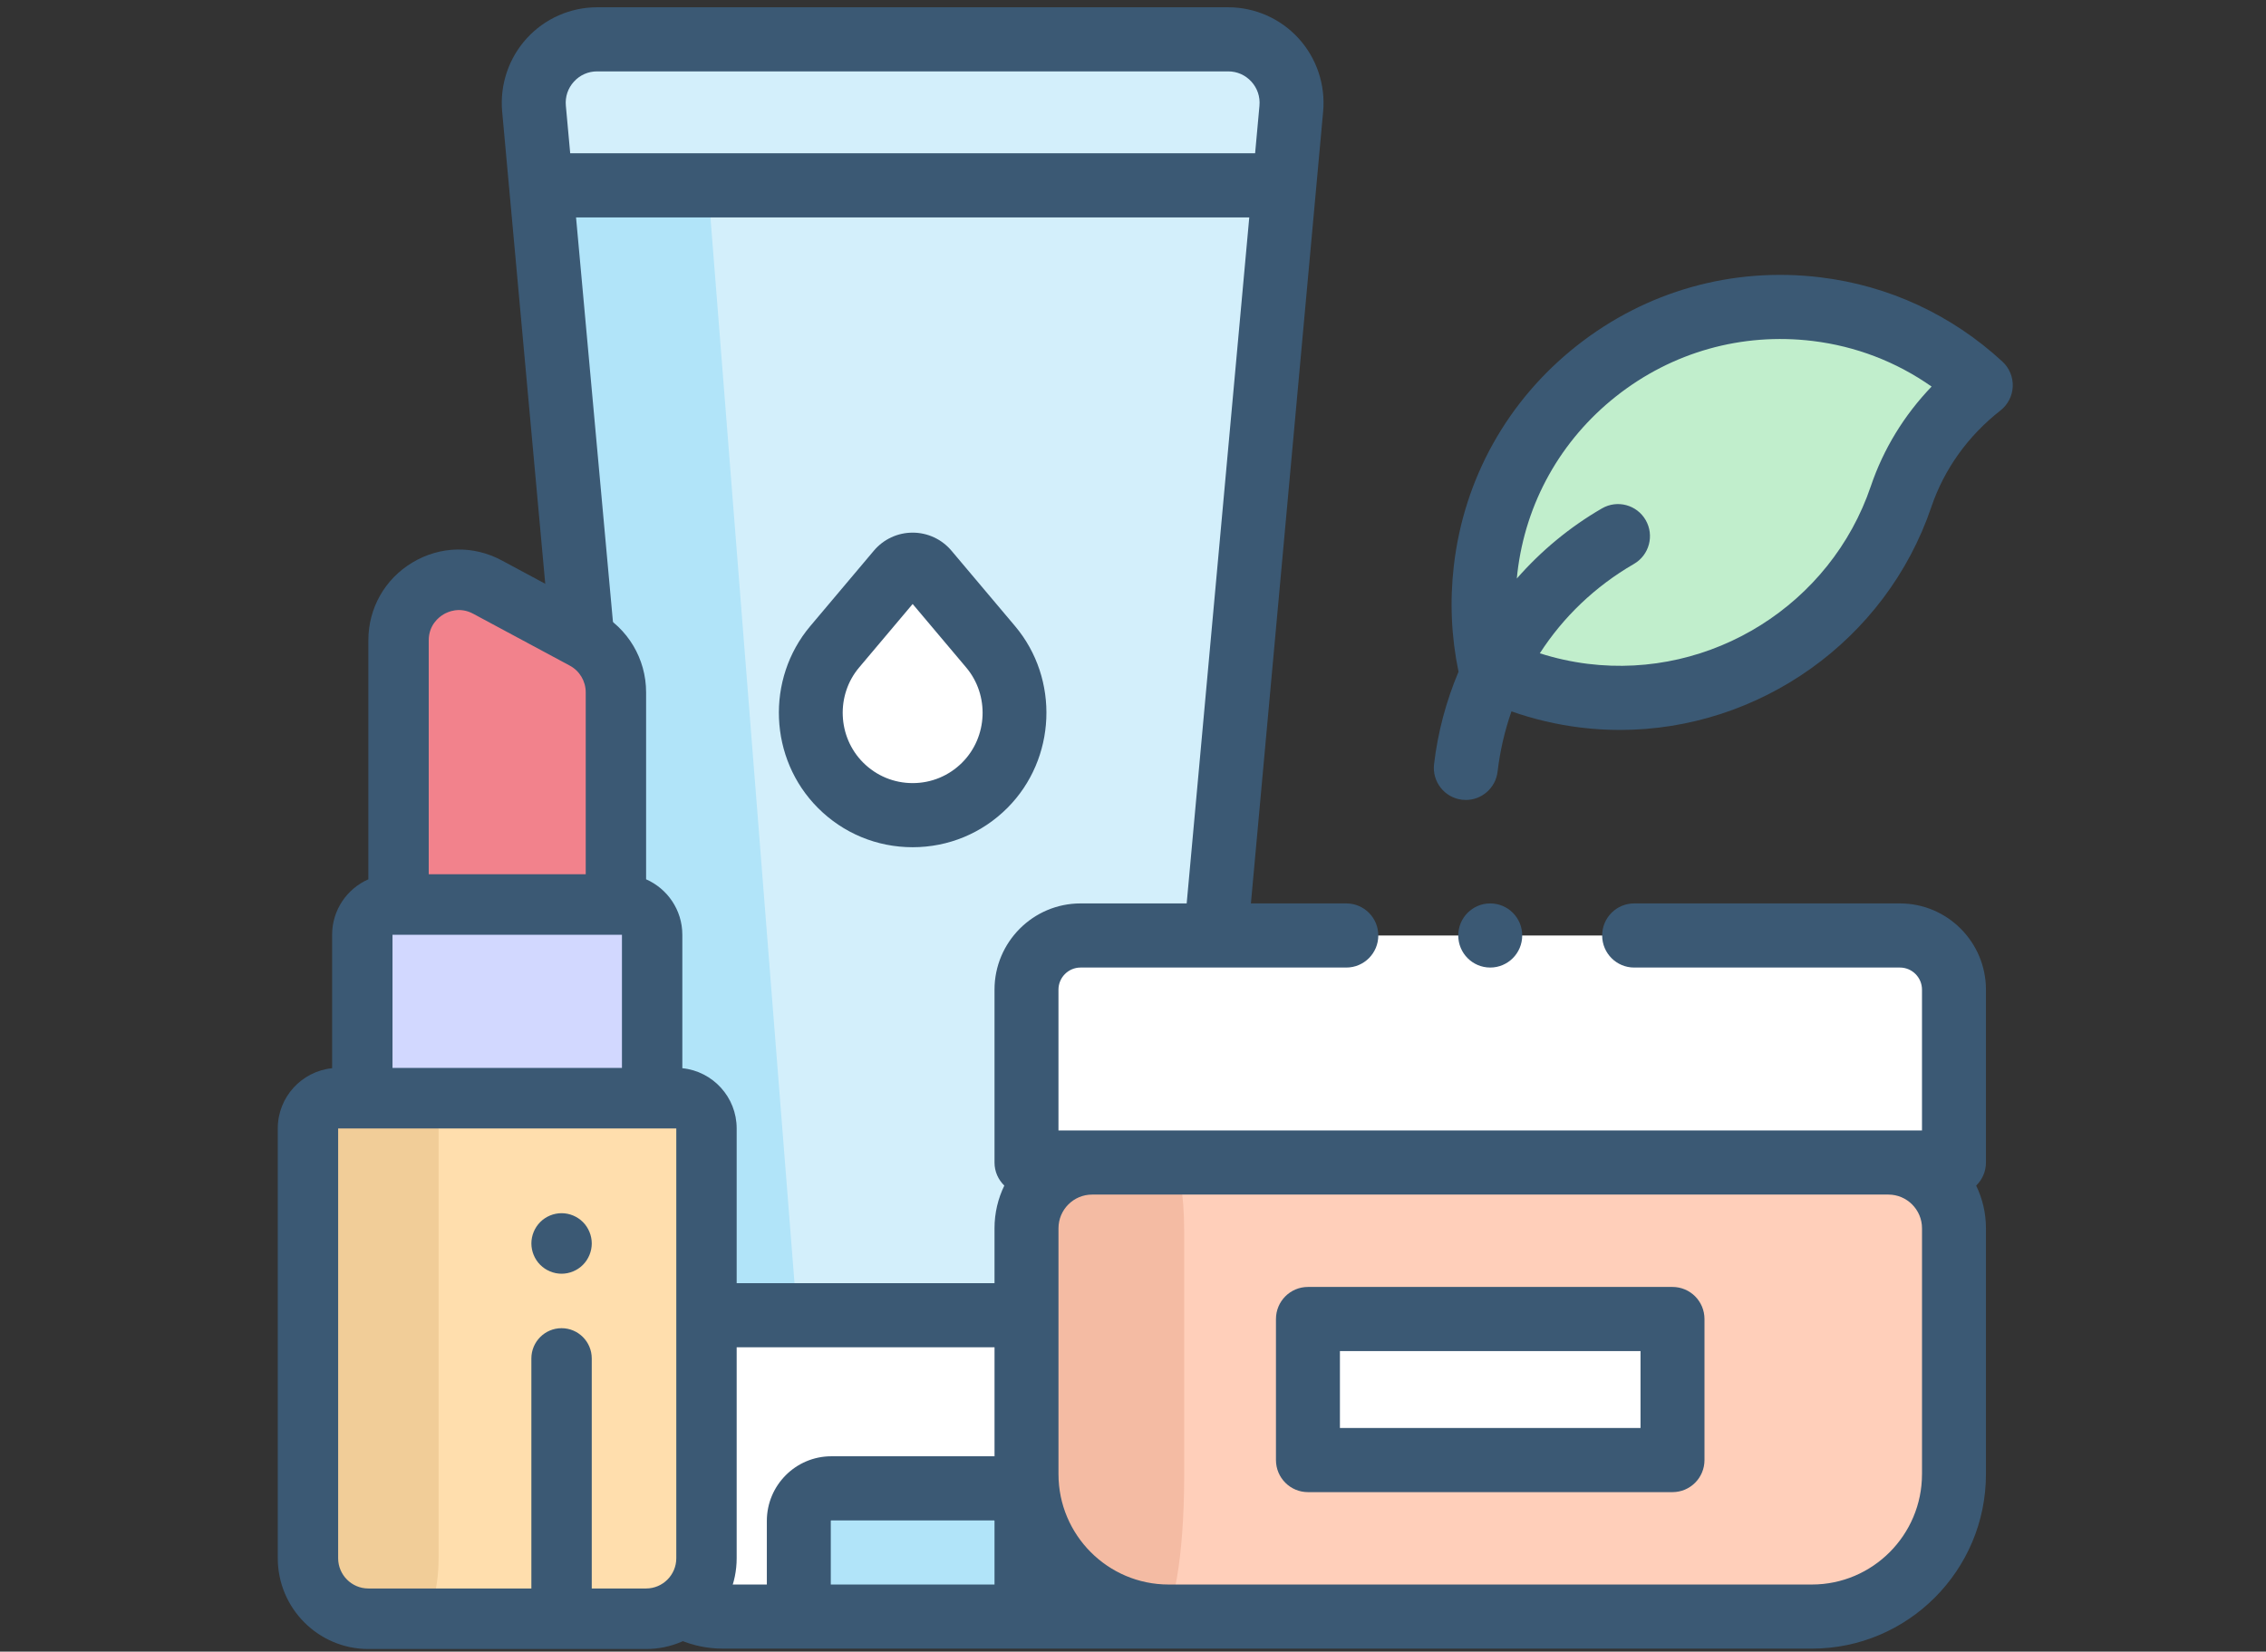 <svg width="155" height="113" viewBox="0 0 155 113" fill="none" xmlns="http://www.w3.org/2000/svg">
<rect x="0" y="0" width="155" height="113" fill="#333333" stroke="none"/>
<g clip-path="url(#clip0_3_6978)">
<path d="M80.8 110.602H49.44C46.468 110.602 44.058 108.186 44.058 105.206V89.985H80.799V110.602H80.8Z" fill="white"/>
<path d="M70.216 110.602H54.642V104.057C54.642 102.826 55.636 101.829 56.864 101.829H67.993C69.221 101.829 70.216 102.826 70.216 104.057V110.602H70.216Z" fill="#B1E4F9"/>
<path d="M84.013 2.691H40.844C38.295 2.691 36.296 4.886 36.528 7.432L44.058 89.985H80.799L88.329 7.432C88.561 4.886 86.562 2.691 84.013 2.691Z" fill="#D3EFFB"/>
<path d="M46.83 2.503H38.171C37.482 2.503 36.942 4.697 37.005 7.24L39.038 89.734H54.5L47.995 7.24C48.058 4.697 47.518 2.503 46.83 2.503Z" fill="#B1E4F9"/>
<path d="M84.013 2.691H40.844C38.295 2.691 36.296 4.886 36.528 7.432L37.007 12.681H87.85L88.329 7.432C88.561 4.886 86.562 2.691 84.013 2.691Z" fill="#D3EFFB"/>
<path d="M123.94 110.602H79.933C74.566 110.602 70.215 106.24 70.215 100.858V84.036C70.215 81.551 72.225 79.536 74.703 79.536H129.17C131.648 79.536 133.657 81.551 133.657 84.036V100.858C133.657 106.24 129.306 110.602 123.94 110.602Z" fill="#FFCFBA"/>
<path d="M79.315 110.79H71.685C70.754 110.79 70 106.425 70 101.041V84.209C70 81.723 70.348 79.707 70.778 79.707H80.222C80.652 79.707 81 81.723 81 84.209V101.041C81 106.425 80.246 110.79 79.315 110.79Z" fill="#F4BBA3"/>
<path d="M129.959 64.004H73.913C71.871 64.004 70.215 65.664 70.215 67.712V79.536H133.657V67.712C133.657 65.664 132.001 64.004 129.959 64.004Z" fill="white"/>
<path d="M89.468 90.244H114.405V99.894H89.468V90.244Z" fill="white"/>
<path d="M57.491 53.721C54.924 51.148 54.752 47.032 57.096 44.252L61.445 39.092C61.959 38.483 62.897 38.483 63.41 39.092L67.76 44.252C70.103 47.032 69.932 51.148 67.365 53.721C64.638 56.456 60.218 56.456 57.491 53.721Z" fill="white"/>
<path d="M124.25 21.15C128.616 21.679 132.483 23.581 135.491 26.354C132.984 28.317 131.064 30.951 130.041 33.97C127.013 42.906 118.061 48.796 108.351 47.596C106.062 47.313 103.91 46.658 101.946 45.699C101.473 43.538 101.35 41.263 101.621 38.944C102.918 27.805 113.068 19.797 124.25 21.15Z" fill="#C1EECC"/>
<path d="M129.959 61.81H111.78C110.572 61.81 109.592 62.792 109.592 64.003C109.592 65.215 110.572 66.197 111.78 66.197H129.959C130.792 66.197 131.469 66.876 131.469 67.711V77.343H72.402V67.711C72.402 66.876 73.08 66.197 73.913 66.197H92.092C93.3 66.197 94.279 65.215 94.279 64.003C94.279 62.792 93.3 61.81 92.092 61.81H85.565L90.506 7.632C90.673 5.806 90.062 3.982 88.829 2.628C87.597 1.274 85.841 0.497 84.012 0.497H40.843C39.015 0.497 37.259 1.274 36.027 2.628C34.794 3.982 34.183 5.806 34.349 7.632L41.87 90.085V105.206C41.87 109.391 45.265 112.795 49.439 112.795H123.939C130.504 112.795 135.844 107.441 135.844 100.859V84.036C135.844 82.989 135.603 81.998 135.174 81.115C135.587 80.716 135.844 80.157 135.844 79.537V67.712C135.844 64.457 133.204 61.81 129.959 61.81ZM73.913 61.81C70.668 61.81 68.027 64.457 68.027 67.711V79.536C68.027 80.156 68.285 80.715 68.698 81.115C68.269 81.998 68.027 82.989 68.027 84.036V87.791H46.054L39.403 14.875H85.453L81.172 61.81H73.913V61.81ZM39.258 5.585C39.67 5.133 40.233 4.884 40.843 4.884H84.012C84.623 4.884 85.186 5.133 85.598 5.585C86.009 6.037 86.205 6.622 86.15 7.232L85.853 10.488H39.003L38.706 7.232C38.65 6.622 38.846 6.037 39.258 5.585ZM46.245 105.206V92.178H68.028V99.637C68.016 99.637 68.005 99.635 67.993 99.635H56.863C54.432 99.635 52.454 101.619 52.454 104.057V108.409H49.439C47.678 108.409 46.245 106.972 46.245 105.206ZM56.828 108.409V104.057C56.828 104.038 56.844 104.022 56.863 104.022H67.993C68.012 104.022 68.027 104.038 68.027 104.057V108.409H56.828ZM131.469 100.859C131.469 105.022 128.091 108.409 123.939 108.409H79.933C75.781 108.409 72.403 105.022 72.403 100.859V84.036C72.403 82.764 73.434 81.73 74.703 81.73H129.17C130.438 81.73 131.47 82.764 131.47 84.036V100.859H131.469Z" fill="#3B5974"/>
<path d="M114.404 88.05H89.466C88.258 88.05 87.279 89.032 87.279 90.244V99.894C87.279 101.106 88.258 102.088 89.466 102.088H114.404C115.612 102.088 116.591 101.106 116.591 99.894V90.244C116.591 89.032 115.612 88.05 114.404 88.05ZM112.216 97.701H91.654V92.437H112.216V97.701Z" fill="#3B5974"/>
<path d="M65.081 37.676C64.419 36.892 63.452 36.442 62.428 36.442C61.403 36.442 60.436 36.892 59.775 37.676L55.425 42.836C52.372 46.457 52.6 51.92 55.944 55.272C57.676 57.009 59.978 57.965 62.428 57.965C64.877 57.965 67.18 57.009 68.912 55.272C72.255 51.919 72.484 46.457 69.431 42.836L65.081 37.676ZM65.818 52.17C64.912 53.078 63.709 53.578 62.428 53.578C61.147 53.578 59.943 53.078 59.038 52.17C57.289 50.417 57.17 47.561 58.766 45.668L62.428 41.324L66.089 45.668C67.686 47.561 67.567 50.417 65.818 52.17Z" fill="#3B5974"/>
<path d="M136.971 24.74C133.493 21.532 129.184 19.538 124.512 18.973C118.513 18.246 112.595 19.912 107.848 23.661C103.125 27.391 100.142 32.728 99.448 38.689C99.162 41.139 99.272 43.583 99.767 45.958C98.924 47.959 98.352 50.085 98.093 52.281C97.951 53.483 98.808 54.574 100.009 54.716C100.096 54.726 100.182 54.731 100.268 54.731C101.361 54.731 102.306 53.911 102.438 52.795C102.606 51.368 102.928 49.988 103.388 48.671C104.903 49.203 106.473 49.574 108.083 49.773C108.998 49.886 109.908 49.941 110.812 49.941C120.307 49.941 129.003 43.85 132.112 34.676C132.985 32.099 134.619 29.819 136.837 28.083C137.343 27.687 137.651 27.087 137.677 26.443C137.702 25.799 137.444 25.176 136.971 24.74ZM127.969 33.265C125.228 41.354 117.089 46.465 108.618 45.419C107.494 45.281 106.395 45.037 105.328 44.697C106.927 42.216 109.111 40.118 111.768 38.581C112.814 37.975 113.173 36.633 112.569 35.584C111.965 34.535 110.627 34.176 109.58 34.782C107.37 36.061 105.409 37.692 103.755 39.582C103.767 39.454 103.778 39.326 103.793 39.198C104.351 34.404 106.753 30.11 110.555 27.107C114.382 24.084 119.153 22.744 123.987 23.328C126.941 23.685 129.715 24.753 132.126 26.448C130.249 28.404 128.831 30.721 127.969 33.265Z" fill="#3B5974"/>
<path d="M101.935 66.197C103.143 66.197 104.123 65.215 104.123 64.003C104.123 62.792 103.143 61.81 101.935 61.81C100.727 61.81 99.748 62.792 99.748 64.003C99.748 65.215 100.727 66.197 101.935 66.197Z" fill="#3B5974"/>
</g>
<path d="M44.608 75.135H24.782V63.953C24.782 62.81 25.707 61.883 26.847 61.883H42.543C43.683 61.883 44.608 62.81 44.608 63.953V75.135Z" fill="#D2D8FF"/>
<path d="M44.195 110.75H25.196C22.914 110.75 21.065 108.896 21.065 106.609V77.206C21.065 76.062 21.99 75.135 23.131 75.135H46.261C47.401 75.135 48.326 76.062 48.326 77.206V106.609C48.325 108.896 46.476 110.75 44.195 110.75Z" fill="#FFDEAD"/>
<path d="M28.636 110.79H22.364C21.61 110.79 21 108.911 21 106.593V76.793C21 75.634 21.305 74.694 21.682 74.694H29.318C29.695 74.694 30 75.633 30 76.793V106.593C30 108.911 29.389 110.79 28.636 110.79Z" fill="#F1CD98"/>
<path d="M42.13 61.883H27.261V43.815C27.261 40.685 30.59 38.687 33.342 40.165L39.95 43.715C41.292 44.436 42.13 45.839 42.13 47.365V61.883Z" fill="#F2828C"/>
<path d="M46.673 73.085V63.953C46.673 62.259 45.652 60.801 44.195 60.16V47.366C44.195 45.072 42.942 42.974 40.926 41.89L34.317 38.34C32.379 37.299 30.096 37.353 28.209 38.486C26.322 39.618 25.196 41.61 25.196 43.815V60.16C23.739 60.801 22.718 62.259 22.718 63.953V73.085C20.633 73.294 19 75.062 19 77.206V106.609C19 110.034 21.779 112.821 25.195 112.821H44.195C47.611 112.821 50.39 110.034 50.39 106.609V77.206C50.391 75.062 48.757 73.294 46.673 73.085ZM26.848 63.953H27.261H42.13H42.543V73.064H26.848L26.848 63.953ZM29.326 43.815C29.326 42.756 30.028 42.22 30.33 42.038C30.632 41.857 31.435 41.49 32.366 41.99L38.975 45.54C39.647 45.902 40.065 46.601 40.065 47.365V59.812H29.326V43.815ZM46.26 106.609C46.26 107.751 45.334 108.68 44.195 108.68H40.477V92.943C40.477 91.799 39.553 90.872 38.412 90.872C37.272 90.872 36.347 91.799 36.347 92.943V108.68H25.195C24.057 108.68 23.13 107.751 23.13 106.609V77.206H46.26V106.609Z" fill="#3B5974"/>
<path d="M38.413 83.004C37.87 83.004 37.337 83.225 36.953 83.61C36.569 83.996 36.348 84.53 36.348 85.074C36.348 85.619 36.569 86.153 36.953 86.538C37.337 86.923 37.87 87.145 38.413 87.145C38.958 87.145 39.489 86.923 39.873 86.538C40.257 86.153 40.478 85.619 40.478 85.074C40.478 84.53 40.257 83.996 39.873 83.61C39.489 83.225 38.958 83.004 38.413 83.004Z" fill="#3B5974"/>
<defs>
<clipPath id="clip0_3_6978">
<rect width="112" height="112.298" fill="white" transform="translate(30 0.497)"/>
</clipPath>
</defs>
</svg>
